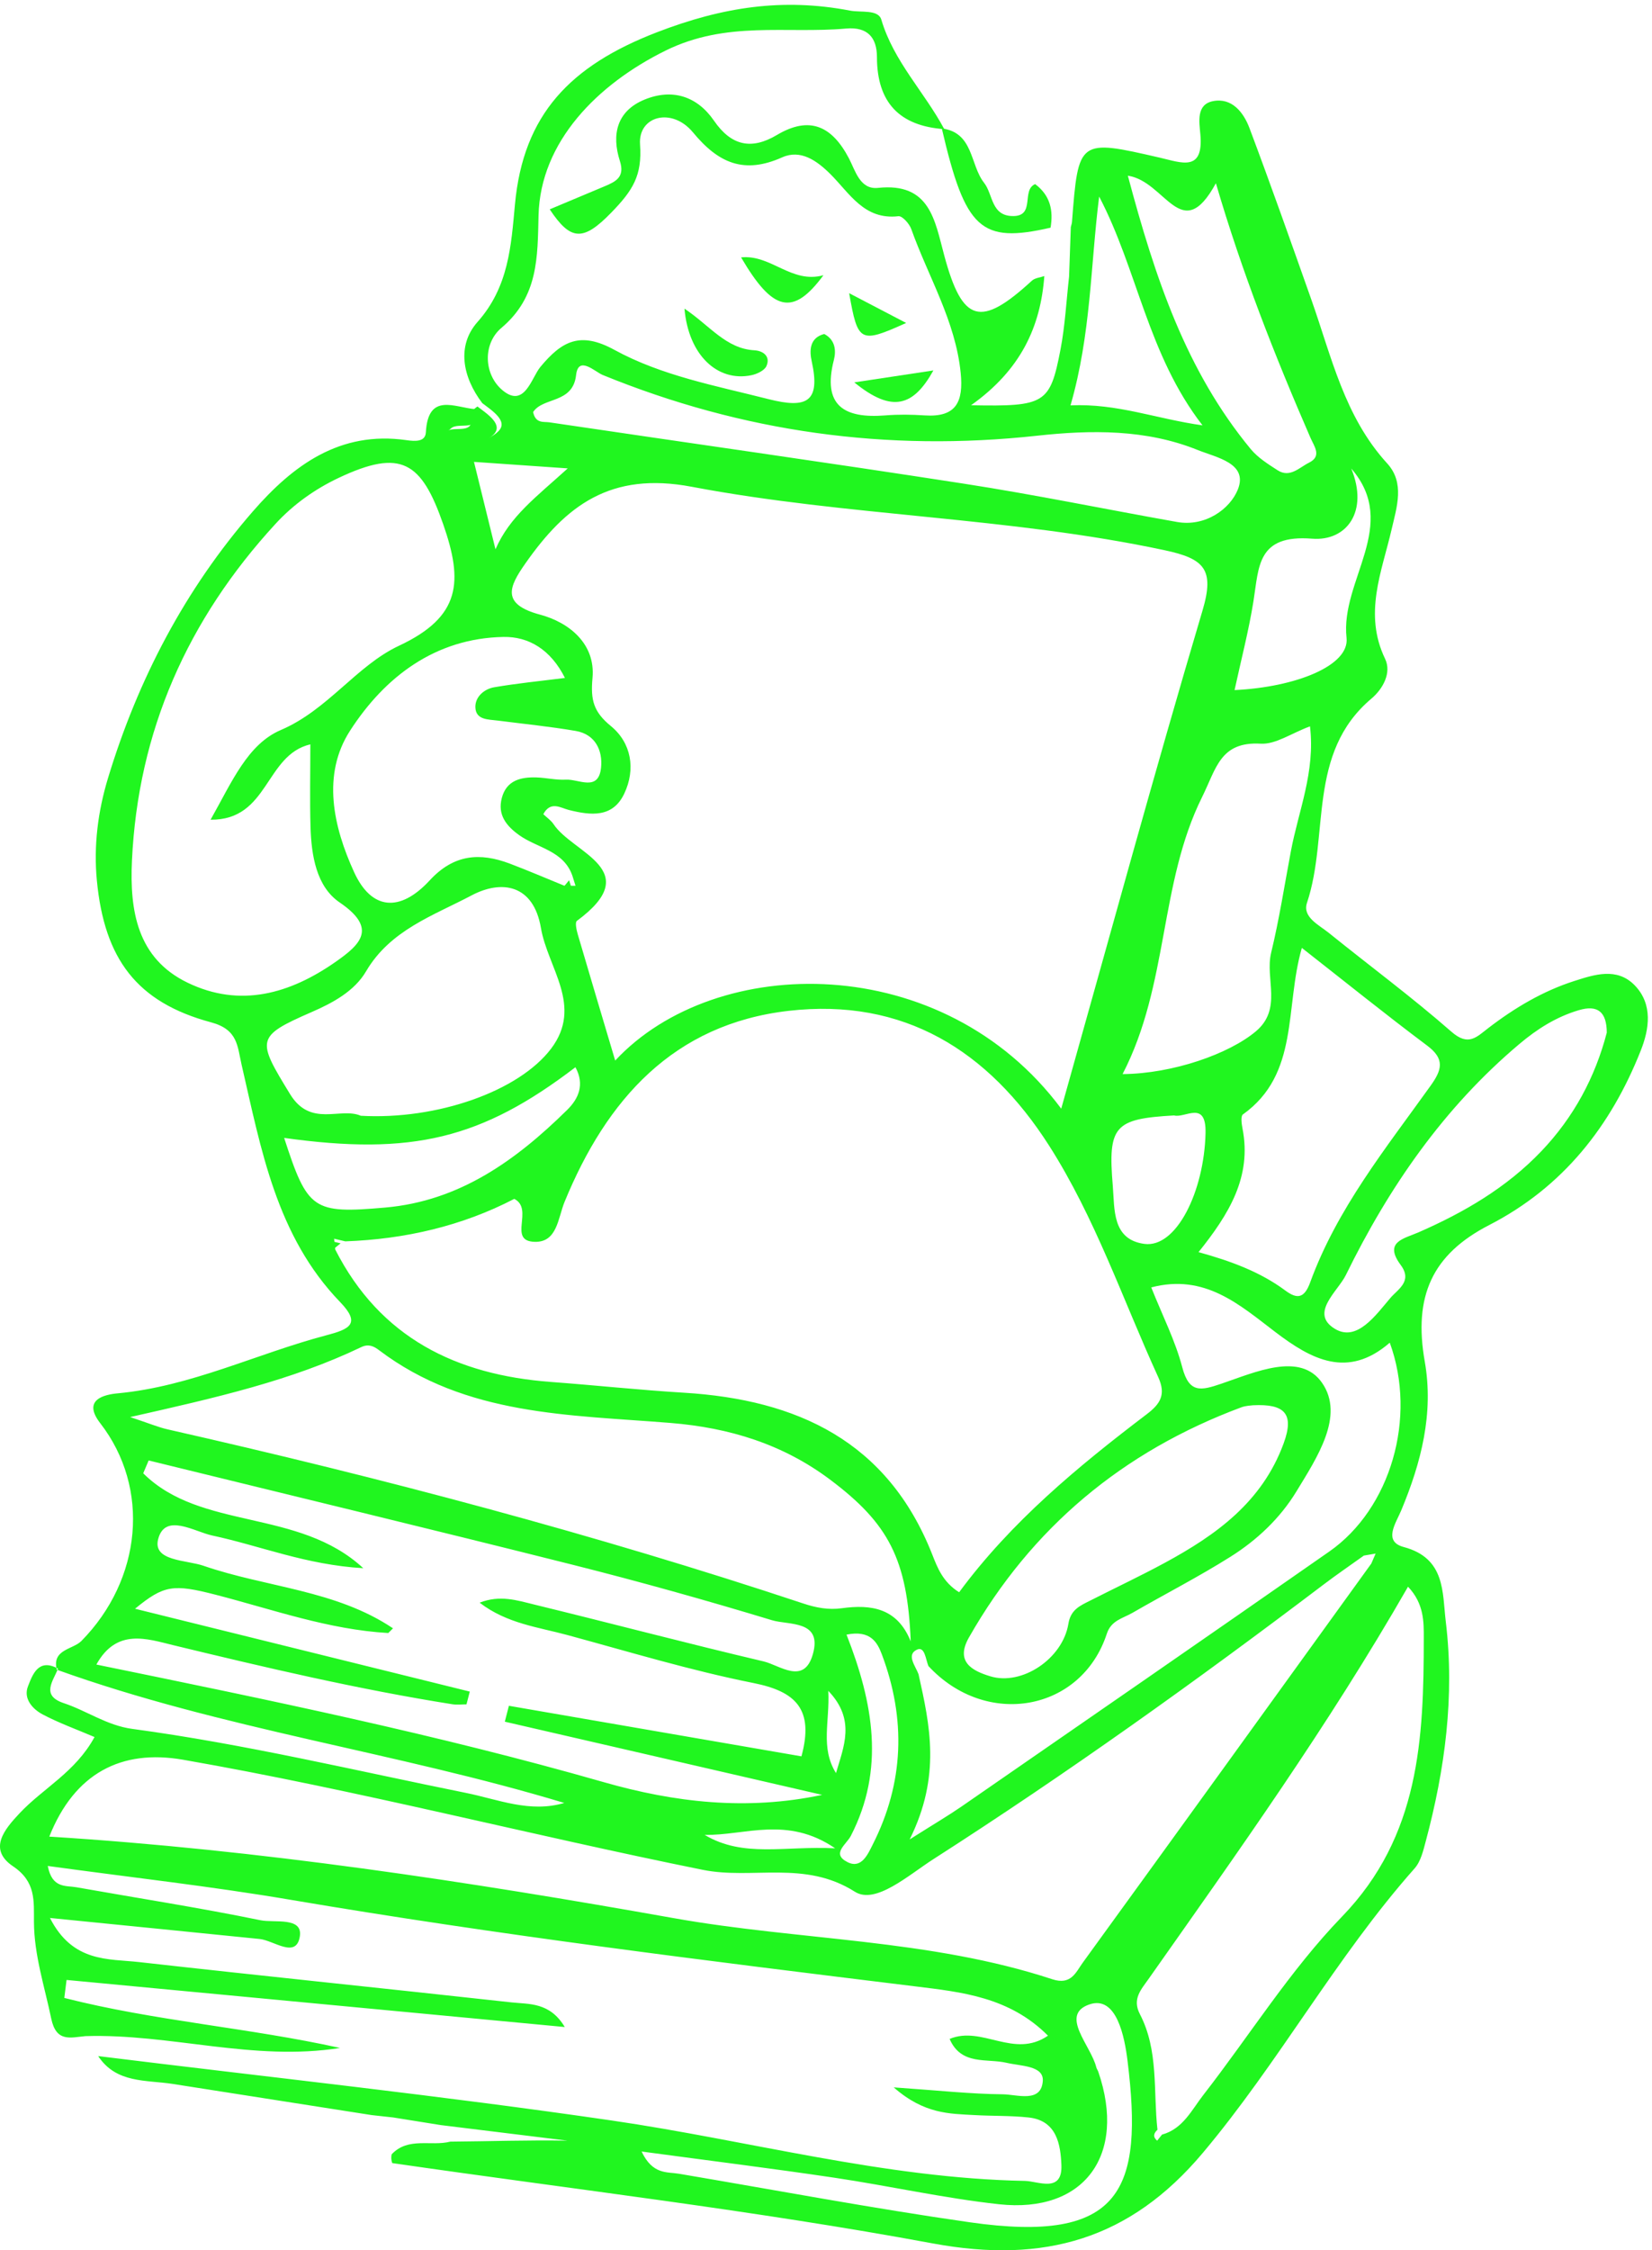 <?xml version="1.0" encoding="UTF-8" standalone="no"?>
<svg width="321px" height="437px" viewBox="0 0 321 437" version="1.1" xmlns="http://www.w3.org/2000/svg" xmlns:xlink="http://www.w3.org/1999/xlink" xmlns:sketch="http://www.bohemiancoding.com/sketch/ns">
    <!-- Generator: Sketch 3.3.3 (12081) - http://www.bohemiancoding.com/sketch -->
    <title>Group</title>
    <desc>Created with Sketch.</desc>
    <defs></defs>
    <g id="Page-1" stroke="none" stroke-width="1" fill="none" fill-rule="evenodd" sketch:type="MSPage">
        <g id="Group" sketch:type="MSLayerGroup" fill="#20F61F">
            <path d="M208.069,44.091 C208.141,43.779 208.261,43.467 208.293,43.155 C209.539,27.032 209.547,26.976 225.369,30.621 C229.596,31.596 233.903,33.451 233.24,26.088 C233.016,23.594 232.441,20.301 235.677,19.645 C239.345,18.91 241.63,21.804 242.781,24.865 C246.928,35.897 250.86,47.016 254.791,58.136 C258.715,69.207 261.208,80.878 269.534,89.983 C272.994,93.757 271.42,98.417 270.413,102.774 C268.487,111.071 264.923,119.185 269.135,127.938 C270.445,130.656 268.711,133.79 266.474,135.676 C253.912,146.268 258.347,162.184 253.96,175.326 C253.033,178.1 256.261,179.603 258.187,181.153 C266.13,187.565 274.361,193.648 282.032,200.363 C285.324,203.241 286.89,201.418 289.199,199.643 C294.29,195.734 299.803,192.457 305.908,190.506 C309.784,189.267 314.171,187.796 317.623,191.33 C321.242,195.039 320.443,199.907 318.829,203.984 C313.02,218.669 303.727,230.516 289.383,237.894 C278.268,243.602 274.616,251.739 276.846,264.41 C278.62,274.498 276.142,284.051 272.267,293.331 C271.236,295.794 268.695,299.351 272.762,300.43 C280.905,302.604 280.242,309.255 280.929,314.907 C282.679,329.352 280.785,343.581 277.037,357.578 C276.55,359.409 276.063,361.503 274.864,362.846 C259.57,380.097 248.526,400.489 233.695,418.116 C219.6,434.863 202.923,439.675 181.268,435.67 C146.476,429.227 111.253,425.142 76.213,420.066 C76.013,419.507 75.973,418.939 76.101,418.363 C79.337,414.942 83.732,416.861 87.496,415.901 C95.023,415.845 102.559,415.574 110.254,415.709 C102.055,414.702 93.857,413.695 85.65,412.688 C82.574,412.2 79.489,411.705 76.413,411.209 C75.014,411.049 73.608,410.897 72.21,410.745 C59.337,408.731 46.471,406.716 33.598,404.702 C28.388,403.887 22.603,404.63 19.079,399.29 C52.321,403.399 85.642,406.956 118.78,411.784 C145.581,415.685 171.879,423.016 199.167,423.527 C201.708,423.575 206.463,425.95 206.239,420.45 C206.079,416.517 205.376,411.792 199.862,411.209 C196.378,410.833 192.847,410.945 189.339,410.745 C184.544,410.473 179.598,410.577 173.661,405.365 C182.379,405.965 188.611,406.652 194.844,406.708 C197.625,406.732 202.348,408.467 202.627,404.094 C202.811,401.121 198.352,401.249 195.579,400.593 C191.768,399.698 186.766,401.161 184.52,395.957 C190.849,393.311 196.994,399.874 203.634,395.325 C196.131,387.803 186.869,386.86 177.896,385.756 C137.343,380.784 96.805,375.78 56.508,368.945 C40.982,366.307 25.304,364.573 9.282,362.366 C10.121,366.771 12.798,366.14 14.828,366.499 C26.766,368.618 38.76,370.472 50.635,372.91 C53.319,373.462 58.897,372.191 58.258,376.076 C57.539,380.433 53.224,376.835 50.451,376.548 C37.346,375.221 24.241,373.918 9.706,372.463 C14.141,381.16 21.037,380.361 27.03,381.032 C51.138,383.742 75.27,386.196 99.378,388.858 C102.83,389.234 106.826,388.794 109.742,393.646 C76.804,390.537 44.873,387.515 12.934,384.501 C12.79,385.661 12.638,386.828 12.495,387.995 C30.066,392.471 48.349,393.782 66.065,397.707 C49.26,400.385 33.111,394.893 16.594,395.413 C13.677,395.677 10.928,396.66 9.953,392 C8.659,385.764 6.629,379.681 6.597,373.23 C6.573,369.145 6.997,365.436 2.554,362.446 C-2.424,359.105 0.908,355.212 3.841,352.094 C8.395,347.258 14.66,344.14 18.368,337.33 C14.924,335.859 11.496,334.628 8.307,332.949 C6.302,331.894 4.496,329.855 5.439,327.473 C6.334,325.187 7.468,321.965 11.272,324.044 C10.313,326.498 7.916,329.248 12.383,330.743 C16.882,332.238 20.765,335.083 25.703,335.747 C47.55,338.689 68.989,343.829 90.573,348.185 C96.789,349.44 102.974,352.11 109.647,350.128 C77.06,340.279 43.115,335.787 11.032,324.252 C10.057,320.279 14.165,320.351 15.819,318.672 C27.581,306.721 29.259,289.007 19.479,276.384 C15.899,271.772 20.31,270.821 22.891,270.581 C37.106,269.254 49.843,262.891 63.38,259.317 C67.895,258.134 70.188,257.103 66.113,252.882 C53.679,240.012 50.746,223.209 46.943,206.766 C46.112,203.161 46.248,199.947 41.03,198.54 C26.558,194.655 20.286,186.214 18.823,171.009 C18.168,164.222 19.039,157.508 20.989,151.097 C26.806,131.935 35.94,114.469 49.132,99.312 C56.955,90.327 66.065,83.628 78.962,85.475 C80.744,85.731 82.646,85.811 82.75,83.956 C83.189,76.114 88.375,79.16 92.41,79.464 C93.577,84.22 89.126,81.814 87.632,83.197 C86.697,84.052 85.506,84.731 86.106,86.242 C86.297,86.73 87.073,87.465 87.352,87.377 C90.612,86.33 94.616,85.939 96.829,83.764 C98.835,81.79 95.607,79.735 93.713,78.288 C89.853,73.212 88.711,67.105 92.794,62.517 C98.843,55.714 99.314,47.752 100.058,39.718 C101.672,22.171 110.869,12.755 127.594,6.288 C140.467,1.316 152.173,-0.419 165.158,2.059 C167.3,2.475 170.648,1.779 171.255,3.826 C173.661,11.955 179.638,17.879 183.481,25.081 C174.779,24.466 170.408,19.909 170.4,11.076 C170.392,7.343 168.618,5.169 164.407,5.544 C152.709,6.583 141.186,3.977 129.304,9.837 C116.143,16.336 104.988,27.487 104.644,41.844 C104.445,49.926 104.636,57.6 97.421,63.684 C93.777,66.761 93.977,72.741 97.66,75.802 C101.919,79.344 103.254,73.372 104.996,71.262 C109.183,66.218 112.747,64.315 119.371,67.936 C128.601,72.988 139.117,74.915 149.337,77.513 C156.808,79.408 159.453,78.041 157.727,70.183 C157.28,68.176 157.24,65.61 160.156,64.859 C162.338,66.002 162.482,68.136 162.034,69.887 C159.741,78.824 164.064,81.302 172.023,80.671 C174.564,80.463 177.145,80.503 179.686,80.671 C185.839,81.078 187.229,78.001 186.67,72.413 C185.655,62.293 180.365,53.747 177.065,44.474 C176.689,43.435 175.323,41.9 174.572,41.988 C167.915,42.756 165.103,37.544 161.355,33.811 C158.718,31.189 155.57,28.966 152.006,30.549 C144.606,33.859 139.636,31.74 134.642,25.697 C130.566,20.773 123.974,22.507 124.366,28.047 C124.797,34.09 122.983,36.968 118.748,41.317 C113.282,46.936 110.869,46.753 106.818,40.653 C110.541,39.095 114.041,37.624 117.541,36.153 C119.707,35.241 121.441,34.362 120.45,31.269 C118.796,26.12 119.851,21.54 125.26,19.334 C130.63,17.143 135.449,18.67 138.733,23.435 C142.081,28.311 146.005,29.158 150.943,26.224 C157.343,22.411 161.674,24.506 164.951,30.741 C166.205,33.131 167.092,36.856 170.6,36.489 C180.725,35.409 181.635,42.804 183.481,49.63 C187.013,62.716 190.521,63.684 200.502,54.515 C201.085,53.971 202.108,53.899 202.923,53.611 C202.196,63.428 198.376,71.821 188.691,78.696 C203.107,78.968 204.034,78.416 206.063,67.88 C206.958,63.22 207.198,58.432 207.733,53.707 L208.069,44.091 L208.069,44.091 Z M109.639,172.001 C110.374,172.009 111.101,172.009 111.828,172.016 C111.628,171.369 111.42,170.721 111.221,170.074 C109.527,165.166 104.429,164.71 100.905,162.2 C98.38,160.401 96.638,158.227 97.509,154.958 C98.419,151.528 101.192,150.881 104.245,150.977 C106.155,151.041 108.072,151.512 109.966,151.408 C112.435,151.264 116.295,153.814 116.79,149.09 C117.134,145.797 115.72,142.599 111.852,141.944 C106.842,141.088 101.768,140.585 96.725,139.937 C94.872,139.697 92.45,139.841 92.37,137.355 C92.307,135.341 94.064,133.798 96.046,133.462 C100.473,132.703 104.964,132.263 109.774,131.655 C106.994,126.116 102.711,123.606 97.844,123.694 C84.555,123.933 74.743,131.488 68.031,141.88 C62.501,150.425 64.754,160.537 68.814,169.387 C72.186,176.741 77.707,177.236 83.493,170.969 C88.175,165.893 93.225,165.509 99.067,167.716 C102.623,169.059 106.115,170.57 109.639,172.001 L109.639,172.001 Z M180.397,323.54 C179.862,322.237 179.702,319.607 178.136,320.375 C176.074,321.382 177.88,323.516 178.479,325.123 C180.677,334.995 182.898,344.86 176.761,357.21 C181.707,354.085 184.328,352.55 186.821,350.831 C210.666,334.348 234.526,317.889 258.299,301.301 C270.205,292.996 275.375,275.329 270.046,260.748 C261.871,267.831 254.799,264.01 247.767,258.646 C240.839,253.37 234.095,247.287 223.699,250.013 C225.896,255.52 228.382,260.389 229.732,265.545 C231.066,270.629 233.376,270.053 237.283,268.726 C243.836,266.512 252.634,262.443 256.877,268.526 C261.352,274.946 255.878,283.107 251.906,289.638 C248.726,294.866 244.227,299.095 239.073,302.332 C232.888,306.225 226.368,309.559 220.031,313.22 C218.185,314.283 215.916,314.667 215.069,317.257 C210.131,332.373 191.64,335.683 180.397,323.54 L180.397,323.54 Z M225.793,414.534 C229.852,413.431 231.546,409.762 233.815,406.844 C242.813,395.285 250.66,382.647 260.776,372.191 C275.879,356.571 276.646,337.633 276.654,318.12 C276.662,315.027 276.726,311.437 273.593,308.136 C258.123,335.091 240.552,359.641 223.172,384.318 C221.733,386.364 219.959,388.195 221.486,391.128 C225.169,398.195 224.067,406.053 224.906,413.591 C224.162,414.279 223.979,414.982 224.842,415.717 C225.161,415.326 225.473,414.926 225.793,414.534 L225.793,414.534 Z M75.446,317.129 C63.859,316.474 53,312.557 41.901,309.695 C33.646,307.568 31.84,307.824 26.239,312.413 C48.237,317.857 69.765,323.18 91.284,328.504 C91.076,329.328 90.86,330.159 90.644,330.982 C89.741,330.982 88.815,331.102 87.928,330.967 C69.629,328.073 51.617,323.836 33.614,319.479 C28.564,318.256 22.651,316.146 18.727,323.252 C52.257,330.119 85.075,336.866 117.31,346.091 C131.03,350.016 145.006,351.671 159.757,348.561 C139.196,343.821 118.644,339.088 98.092,334.348 C98.356,333.317 98.619,332.293 98.883,331.262 C117.869,334.54 136.847,337.817 155.729,341.079 C158.214,331.918 154.627,328.48 146.412,326.842 C134.234,324.412 122.288,320.79 110.278,317.529 C104.572,315.978 98.491,315.307 93.201,311.238 C97.149,309.679 100.513,310.798 103.765,311.589 C118.644,315.211 133.451,319.128 148.354,322.637 C151.526,323.38 156.209,327.297 157.935,321.278 C159.861,314.571 153.276,315.642 150,314.643 C137.183,310.758 124.27,307.145 111.277,303.875 C83.852,296.977 56.356,290.358 28.884,283.619 C28.532,284.45 28.18,285.282 27.829,286.113 C39.072,297.28 57.986,292.876 70.588,304.539 C59.456,303.899 50.531,300.174 41.229,298.192 C37.777,297.456 32.032,293.715 30.722,298.935 C29.659,303.204 36.203,302.916 39.559,304.075 C51.769,308.288 65.218,308.744 76.365,316.218 C76.061,316.522 75.75,316.825 75.446,317.129 L75.446,317.129 Z M265.011,302.093 C262.422,303.947 259.785,305.746 257.252,307.664 C232.585,326.354 207.422,344.34 181.364,361.047 C176.545,364.133 170.121,369.921 166.109,367.371 C156.369,361.175 146.236,365.068 136.551,363.118 C102.822,356.315 69.485,347.65 35.556,341.734 C23.57,339.648 14.476,344.356 9.578,356.667 C50.443,359.217 90.78,365.356 130.934,372.503 C155.402,376.859 180.613,376.516 204.473,384.366 C208.133,385.565 209.036,383.023 210.394,381.144 C229.125,355.348 247.783,329.488 266.458,303.643 C266.737,302.996 267.017,302.348 267.297,301.701 C266.538,301.837 265.778,301.965 265.011,302.093 L265.011,302.093 Z M67.096,241.068 C66.368,240.892 65.649,240.724 64.922,240.556 C65.002,241.259 65.074,241.963 65.146,242.666 C73.88,259.813 88.679,267.016 107.089,268.375 C115.696,269.014 124.278,269.941 132.884,270.461 C154.922,271.804 172.446,279.894 181.124,301.829 C182.139,304.403 183.178,307.217 186.366,309.215 C196.466,295.538 209.427,284.81 222.86,274.61 C225.481,272.611 226.6,270.813 225.049,267.423 C218.153,252.347 212.831,236.543 203.842,222.466 C192.031,203.984 175.562,193.744 153.252,196.302 C130.846,198.868 117.845,213.561 109.702,233.401 C108.408,236.567 108.272,241.267 103.917,241.163 C98.539,241.036 103.837,234.816 99.93,232.818 C89.805,238.078 78.706,240.652 67.096,241.068 L67.096,241.068 Z M206.207,215.303 C215.436,182.544 224.194,150.425 233.671,118.522 C236.045,110.528 233.975,108.489 226.288,106.851 C195.931,100.367 164.743,100.272 134.418,94.532 C118.596,91.534 109.95,98.193 102.071,109.441 C98.915,113.941 97.317,117.322 104.956,119.369 C110.565,120.864 115.743,125.013 115.128,131.663 C114.737,135.948 115.32,138.234 118.708,141.008 C122.663,144.246 123.566,149.346 121.297,154.126 C119.06,158.843 114.825,158.371 110.518,157.292 C108.975,156.908 106.978,155.469 105.571,158.115 C106.25,158.763 107.057,159.298 107.553,160.042 C111.293,165.733 125.524,168.931 112.092,178.835 C111.7,179.123 112.02,180.61 112.267,181.457 C114.609,189.451 117.006,197.437 119.539,205.958 C139.093,184.951 183.274,184.519 206.207,215.303 L206.207,215.303 Z M40.918,159.186 C45.105,151.768 48.109,144.526 54.582,141.76 C63.7,137.867 69.285,129.257 77.524,125.404 C89.598,119.753 89.997,112.934 86.122,101.814 C81.879,89.656 77.955,87.074 65.817,92.797 C61.166,94.996 56.979,97.977 53.511,101.758 C36.507,120.256 26.806,141.928 25.639,167.172 C25.192,176.829 26.63,186.094 36.443,190.834 C46.679,195.782 56.356,192.984 65.226,186.781 C70.028,183.424 73.408,180.29 66.009,175.262 C61.454,172.168 60.495,166.101 60.335,160.537 C60.184,155.301 60.303,150.065 60.303,144.55 C51.45,146.644 52.273,159.29 40.918,159.186 L40.918,159.186 Z M176.961,318.752 C176.33,302.748 172.606,295.849 161.355,287.384 C152.134,280.453 141.737,277.264 130.311,276.336 C110.693,274.738 90.533,274.977 73.664,262.211 C72.649,261.436 71.61,260.932 70.204,261.604 C56.62,268.111 42.013,271.42 25.288,275.193 C29.083,276.448 30.817,277.192 32.615,277.591 C74.279,287.024 115.536,297.928 156.097,311.398 C158.59,312.229 160.979,312.669 163.568,312.317 C169.29,311.533 174.356,312.269 176.961,318.752 L176.961,318.752 Z M70.108,216.678 C84.931,217.518 100.841,211.906 107.089,203.64 C113.362,195.335 106.426,187.964 105.108,180.21 C103.661,171.737 97.469,170.785 91.595,173.903 C84.244,177.796 75.853,180.586 71.131,188.628 C68.894,192.449 64.746,194.719 60.591,196.526 C49.62,201.306 49.907,201.914 56.364,212.481 C60.367,219.012 66.129,214.952 70.108,216.678 L70.108,216.678 Z M252.961,184.079 C249.613,195.726 252.514,208.564 241.51,216.422 C241.055,216.75 241.255,218.261 241.431,219.164 C243.276,228.565 238.77,235.824 232.888,243.162 C239.209,244.913 244.859,246.991 249.765,250.628 C252.074,252.347 253.465,252.115 254.583,249.029 C259.793,234.744 269.27,223.009 277.98,210.843 C280.17,207.789 280.809,205.671 277.325,203.065 C269.23,197.005 261.352,190.65 252.961,184.079 L252.961,184.079 Z M218.129,208.588 C227.934,208.508 238.841,204.647 244.028,200.283 C249.222,195.918 245.777,190.075 246.992,185.039 C248.566,178.539 249.589,171.905 250.828,165.326 C252.298,157.476 255.606,149.865 254.543,141.056 C250.884,142.415 247.863,144.59 244.97,144.422 C237.107,143.974 236.348,149.202 233.6,154.742 C225.193,171.641 227.143,191.17 218.129,208.588 L218.129,208.588 Z M103.589,80.023 C104.069,82.301 105.635,81.854 106.738,82.014 C133.579,85.995 160.444,89.768 187.261,93.924 C201.125,96.067 214.885,98.913 228.709,101.367 C234.239,102.342 239.025,98.825 240.528,95.052 C242.565,89.943 236.356,88.856 232.776,87.409 C222.708,83.333 211.984,83.476 201.556,84.612 C172.334,87.809 144.279,83.908 117.11,72.821 C115.608,72.213 112.371,68.952 111.94,72.837 C111.317,78.448 105.507,77.057 103.589,80.023 L103.589,80.023 Z M243.46,272.899 C243.077,272.963 242.078,272.971 241.199,273.299 C218.217,281.86 200.454,296.617 188.276,317.992 C185.567,322.749 188.939,324.475 192.415,325.531 C198.576,327.417 206.495,322.117 207.598,315.339 C208.053,312.533 209.931,311.797 211.873,310.814 C216.699,308.36 221.605,306.058 226.368,303.476 C236.34,298.072 245.25,291.677 249.421,280.309 C251.547,274.522 249.621,272.595 243.46,272.899 L243.46,272.899 Z M312.213,200.539 C312.197,196.558 310.495,195.063 306.755,196.182 C302.392,197.477 298.668,199.835 295.208,202.761 C280.529,215.127 269.87,230.556 261.511,247.614 C259.953,250.788 254.392,255.033 259.378,258.054 C263.653,260.652 267.289,255.44 270.149,252.083 C271.612,250.364 274.52,248.838 272.179,245.672 C268.807,241.139 272.794,240.564 275.671,239.301 C284.509,235.432 292.739,230.636 299.484,223.577 C305.804,216.958 309.959,209.18 312.213,200.539 L312.213,200.539 Z M219.152,34.122 C224.466,54.019 230.475,72.013 243.029,87.21 C244.411,88.88 246.393,90.127 248.255,91.326 C250.652,92.869 252.482,90.775 254.344,89.856 C256.901,88.601 255.374,86.706 254.639,85.027 C247.695,69.064 241.327,52.884 236.26,35.585 C229.58,47.816 226.52,35.201 219.152,34.122 L219.152,34.122 Z M124.669,417.82 C126.819,422.368 129.631,421.745 131.925,422.137 C150.751,425.318 169.529,428.859 188.428,431.561 C218.033,435.798 222.181,425.246 219.088,400.177 C218.529,395.677 216.995,387.395 211.649,389.266 C205.824,391.304 211.992,397.244 213.023,401.472 C213.103,401.776 213.311,402.04 213.415,402.344 C218.96,418.523 210.674,429.867 194.117,428.06 C183.385,426.885 172.79,424.495 162.098,422.904 C150.048,421.113 137.95,419.61 124.669,417.82 L124.669,417.82 Z M262.558,90.975 C266.01,99.368 261.623,105.14 254.967,104.612 C244.267,103.765 244.635,110.008 243.564,116.731 C242.637,122.518 241.143,128.21 239.888,134.014 C251.763,133.446 262.246,129.273 261.647,123.885 C260.401,112.686 272.083,101.99 262.558,90.975 L262.558,90.975 Z M55.213,220.979 C59.776,235.024 60.815,235.728 74.847,234.505 C89.31,233.242 100.265,225.32 110.174,215.575 C112.419,213.377 113.65,210.635 111.812,207.253 C93.601,221.147 80.129,224.456 55.213,220.979 L55.213,220.979 Z M208.013,78.72 C217.131,78.312 224.618,81.334 233.663,82.605 C223.004,68.848 221.038,52.404 213.575,38.175 C211.889,51.549 212.008,64.883 208.013,78.72 L208.013,78.72 Z M228.134,216.614 C216.539,217.278 215.245,218.621 216.228,230.324 C216.603,234.808 216.052,240.724 222.372,241.563 C228.573,242.386 233.967,231.411 234.247,220.076 C234.407,213.529 230.267,217.206 228.134,216.614 L228.134,216.614 Z M164.487,317.441 C169.729,330.759 171.967,343.629 165.326,356.523 C164.455,358.218 161.427,360.016 164.735,361.647 C167.404,362.958 168.642,360.064 169.569,358.226 C175.666,346.203 176.066,333.812 171.351,321.278 C170.48,318.968 169.162,316.498 164.487,317.441 L164.487,317.441 Z M92.099,89.696 C93.689,96.163 94.983,101.415 96.278,106.675 C99.043,100.28 104.221,96.498 110.318,90.959 C103.47,90.487 98.619,90.143 92.099,89.696 L92.099,89.696 Z M136.919,356.331 C144.454,360.824 152.421,358.433 162.274,358.937 C152.965,352.558 144.662,356.491 136.919,356.331 L136.919,356.331 Z M162.442,344.332 C163.912,339.232 166.349,333.996 160.947,328.361 C161.259,334.356 159.365,339.384 162.442,344.332 L162.442,344.332 Z" id="Fill-2" sketch:type="MSShapeGroup"></path>
            <path d="M204.136,44.213 C190.575,47.322 187.579,44.596 183,24.939 C189.217,25.739 188.45,31.998 191.215,35.499 C193.004,37.77 192.541,42.038 196.968,41.958 C201.179,41.878 198.438,36.89 201.139,35.755 C204.12,37.985 204.687,40.911 204.136,44.213" id="Fill-76" sketch:type="MSShapeGroup"></path>
            <path d="M92.769,78.939 C94.663,80.386 97.891,82.441 95.885,84.415 C93.672,86.59 89.669,86.981 86.408,88.029 C86.129,88.116 85.354,87.381 85.162,86.893 C84.563,85.383 85.753,84.703 86.688,83.848 C88.182,82.465 92.633,84.871 91.467,80.115 C91.85,79.667 92.29,79.275 92.769,78.939" id="Fill-132" sketch:type="MSShapeGroup"></path>
            <path d="M64.224,243.05 C64.152,242.346 64.08,241.643 64,240.939 C64.727,241.107 65.446,241.275 66.173,241.451 C65.518,241.979 64.871,242.514 64.224,243.05" id="Fill-136" sketch:type="MSShapeGroup"></path>
            <path d="M110.582,170.939 C110.782,171.587 110.99,172.234 111.189,172.882 C110.462,172.874 109.735,172.874 109,172.866 C109.527,172.226 110.055,171.579 110.582,170.939" id="Fill-138" sketch:type="MSShapeGroup"></path>
            <path d="M133,59.939 C137.97,63.265 141.055,67.718 146.608,68.029 C148.262,68.125 149.757,69.188 148.934,71.075 C148.558,71.946 147.096,72.642 146.009,72.866 C139.417,74.233 133.775,68.957 133,59.939" id="Fill-229" sketch:type="MSShapeGroup"></path>
            <path d="M144,49.982 C149.857,49.391 153.765,55.162 159.998,53.452 C154.068,61.493 150.145,60.478 144,49.982" id="Fill-230" sketch:type="MSShapeGroup"></path>
            <path d="M166,74.258 C172.097,73.338 176.268,72.707 181.366,71.939 C177.539,78.814 173.447,80.341 166,74.258" id="Fill-231" sketch:type="MSShapeGroup"></path>
            <path d="M165,56.939 C169.355,59.21 172.583,60.896 176.075,62.719 C167.118,66.74 166.686,66.548 165,56.939" id="Fill-232" sketch:type="MSShapeGroup"></path>
        </g>
    </g>
</svg>